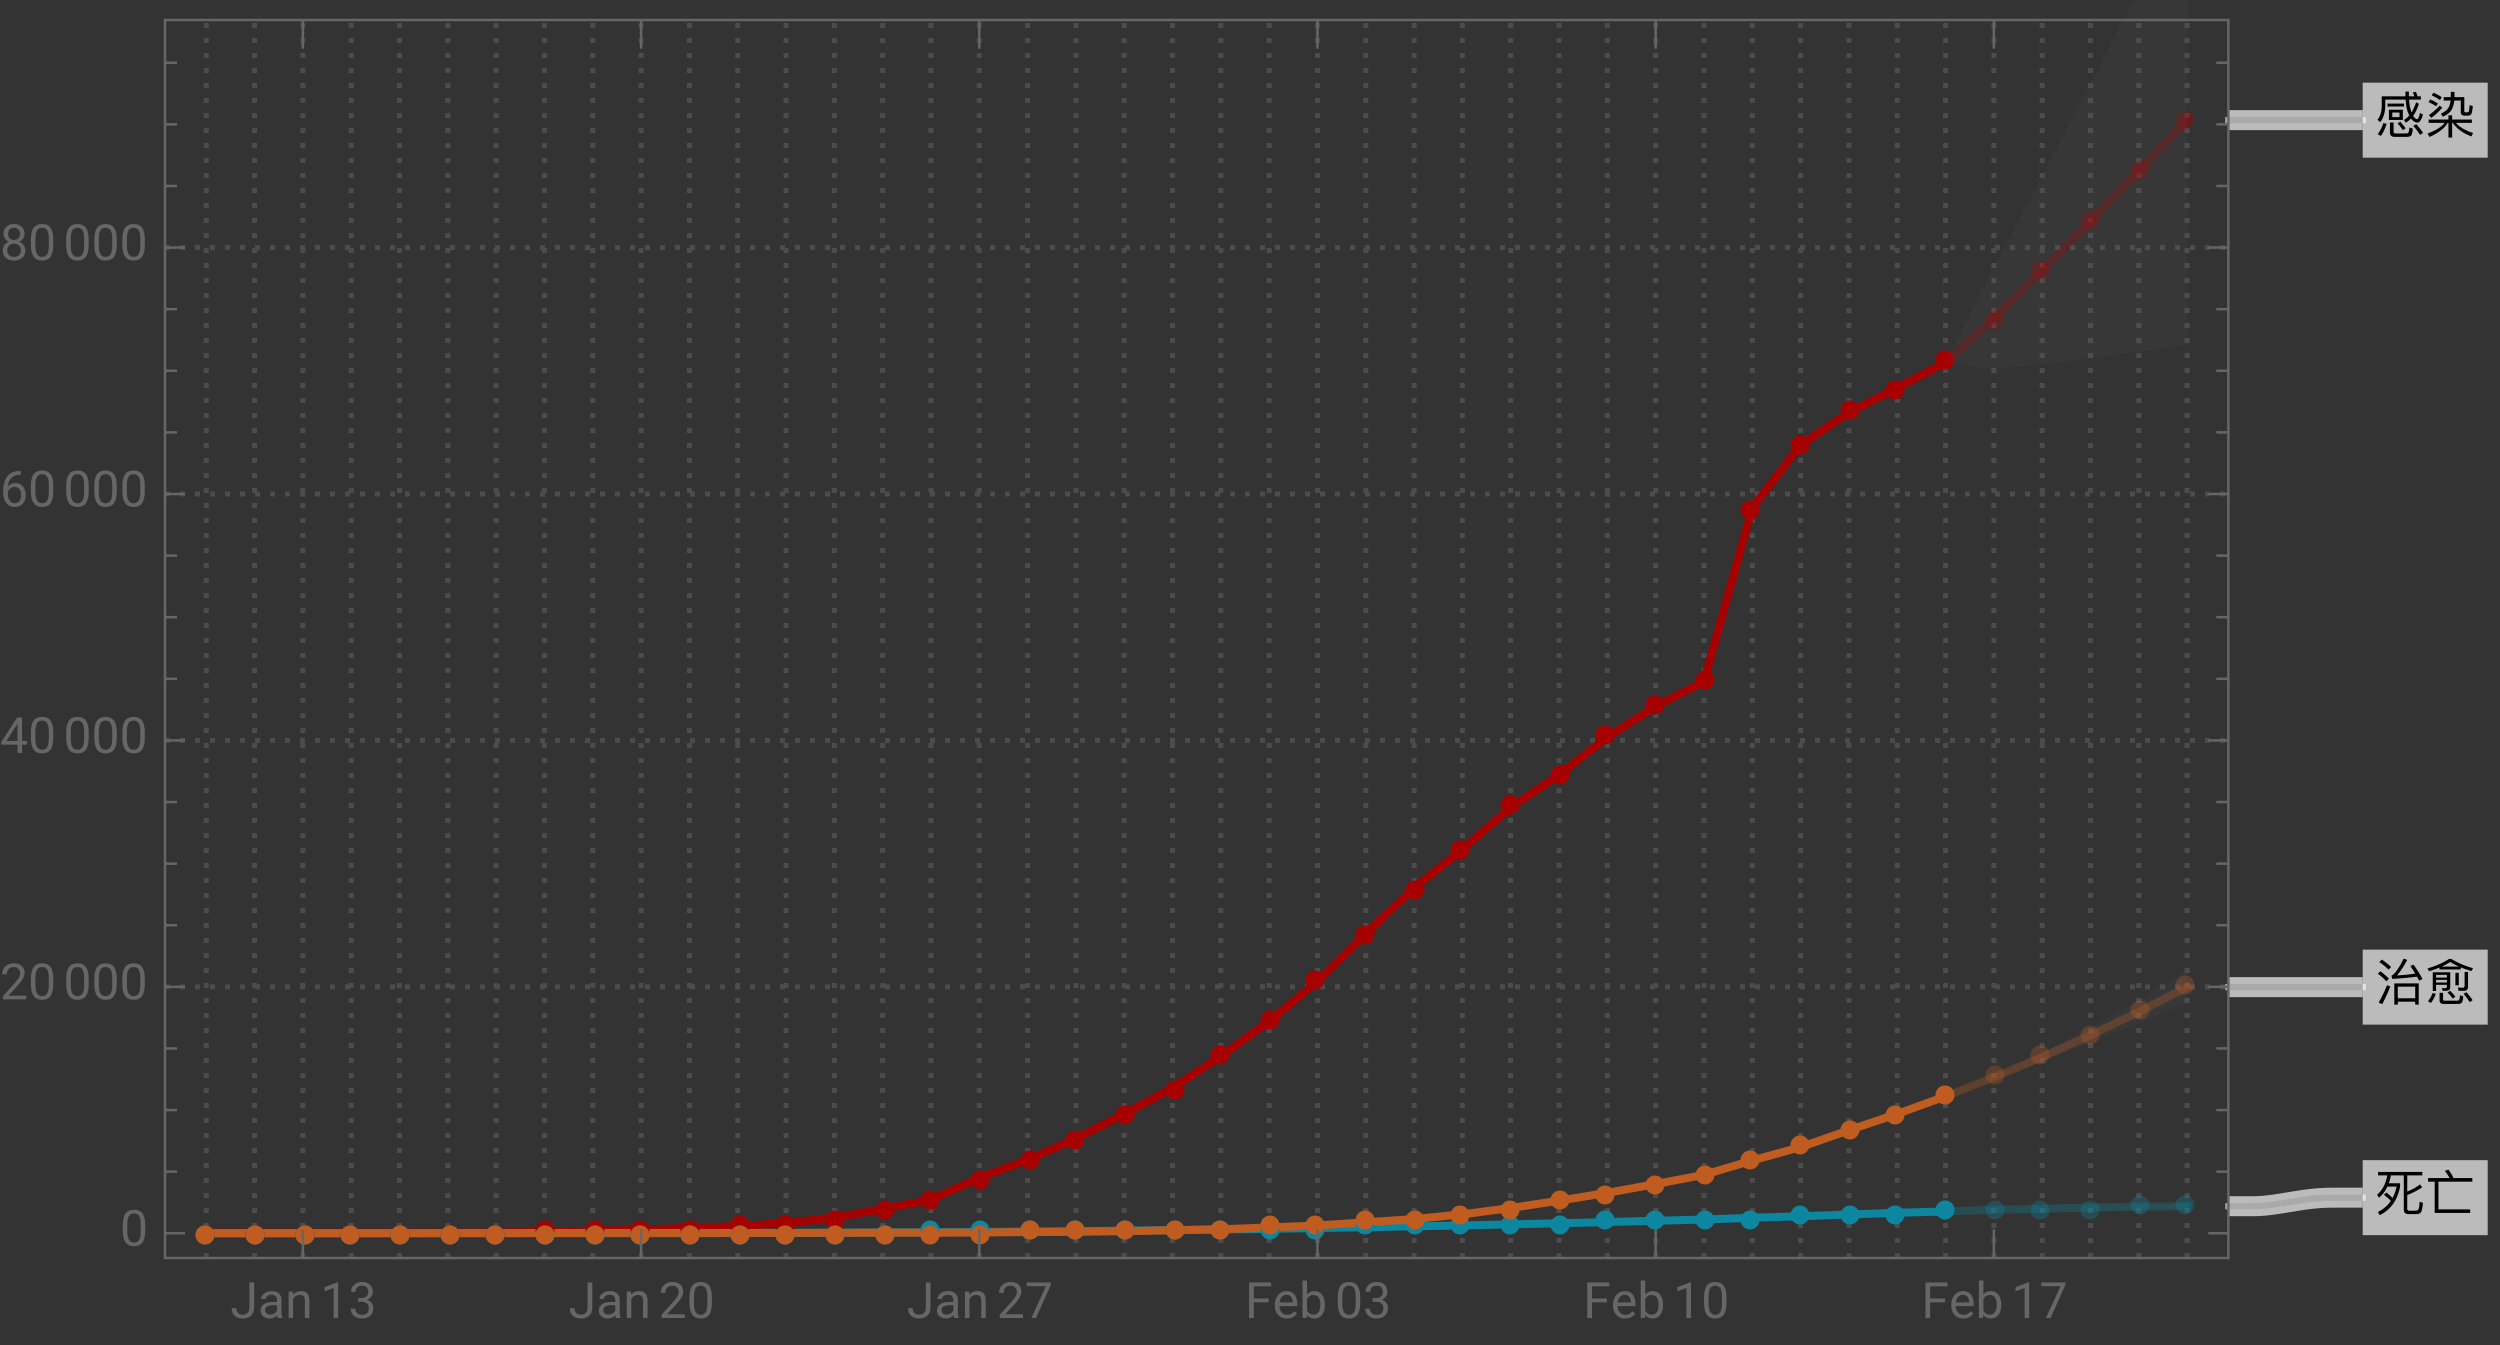<svg xmlns="http://www.w3.org/2000/svg" xmlns:xlink="http://www.w3.org/1999/xlink" width="500pt" height="269pt" viewBox="0 0 500 269"><rect x="0" y="0" width="500" height="269" fill="#333333" stroke="none"/><defs><symbol overflow="visible" id="a"><path d="M2.469-5.809v.59h3.293v-.59zm.27 1.23v2.04H5.53v-2.04zm2.12 1.477H3.422v-.918h1.437zM9.141-7.27h-.672a7.745 7.745 0 00-.32-.89l-.637.11c.117.241.226.5.328.78H6.75c-.02-.3-.02-.609-.02-.94h-.69c0 .32 0 .64.019.94h-4.75v1.97C1.28-4.14 1-3.239.46-2.59l.54.488c.64-.808.98-1.878 1.012-3.199v-1.308H6.09c.05.828.148 1.52.308 2.078.122.41.262.781.422 1.101-.32.36-.68.66-1.07.89l.371.56c.36-.22.707-.5 1.04-.848.038.058.1.129.16.2.37.398.75.608 1.148.608.422 0 .781-.53 1.082-1.582l-.582-.34c-.2.833-.39 1.25-.57 1.25-.22 0-.458-.18-.72-.527l-.09-.14c.462-.641.84-1.442 1.15-2.422l-.56-.29a8.622 8.622 0 01-.91 2.032 5.96 5.96 0 01-.25-.84c-.12-.45-.199-1.031-.238-1.73h2.36zM1.62-1.91A6.86 6.86 0 01.511.28l.61.39c.5-.69.879-1.5 1.16-2.44zM6.31.84c.37 0 .64-.07.82-.211.2-.18.332-.649.39-1.43l-.68-.23c-.038.582-.12.922-.218 1.043-.09.097-.242.148-.441.148H4.05c-.25 0-.37-.14-.37-.422V-2.02h-.73v1.91c0 .63.288.95.878.95zM8.2-1.7l-.578.36A13.69 13.69 0 018.988.45l.57-.41C9.25-.46 8.802-1.04 8.2-1.7zM5-2.19l-.54.332c.462.5.821.96 1.08 1.379l.538-.38C5.828-1.237 5.468-1.69 5-2.19zm0 0"/></symbol><symbol overflow="visible" id="b"><path d="M3.89-1.96C3.29-1.16 2.14-.45.46.18l.411.68c1.79-.801 3-1.739 3.629-2.82h.148V.98h.743v-2.94h.14C6.25-.84 7.481.07 9.238.75L9.57.059c-1.55-.489-2.69-1.16-3.422-2.02H9.34v-.66H5.39v-.848h-.742v.848H.691v.66zm1.231-6.2v1.058H3.7v.672h1.38c-.06.54-.188 1.008-.388 1.39-.3.509-.812.919-1.55 1.231l.39.61c.797-.332 1.38-.79 1.739-1.371.28-.48.468-1.102.55-1.86h1.301L7.11-4.14c0 .492.262.742.801.742h.59c.36 0 .602-.114.719-.32.12-.223.222-.743.3-1.583l-.64-.21c-.05.722-.11 1.14-.168 1.261a.381.381 0 01-.32.191h-.34c-.16 0-.23-.082-.23-.23v-2.813H5.858V-8.16zm-3.473.18l-.359.539a7.48 7.48 0 011.672.921l.36-.55a7.87 7.87 0 00-1.673-.91zm-.636 1.34l-.364.538a7.235 7.235 0 011.524.82l.36-.546a7.631 7.631 0 00-1.52-.813zM2.89-5.41c-.64.719-1.36 1.36-2.171 1.898l.5.551c.761-.539 1.5-1.23 2.203-2.05zm0 0"/></symbol><symbol overflow="visible" id="c"><path d="M2.23-3.52l-.48.45c.55.422 1.012.82 1.371 1.218C2.481-.91 1.621-.172.54.36L.9 1C3.13-.102 4.49-2.02 4.981-4.762v-.617H2.72c.172-.48.312-1.012.422-1.57H5.72V-.16c0 .629.293.95.89.95H8.2c.41 0 .711-.099.903-.302.207-.238.359-.886.437-1.957l-.66-.21c-.04.87-.129 1.39-.27 1.57-.109.14-.289.218-.53.218H6.83c-.278 0-.419-.14-.419-.418v-2.73c.95-.34 1.942-.84 2.98-1.52l-.421-.59A10.19 10.19 0 016.41-3.73v-3.22h3.012v-.698H.578v.699h1.844C2.102-5.25 1.43-3.97.39-3.11l.34.62c.71-.542 1.28-1.28 1.718-2.222h1.84c-.18.84-.46 1.602-.82 2.281-.348-.36-.758-.73-1.239-1.09zm0 0"/></symbol><symbol overflow="visible" id="d"><path d="M.57-6.422v.723h1.328V.559H9v-.707H2.64V-5.7h6.782v-.723H5.648a8.407 8.407 0 00-1-1.687l-.707.27c.368.44.68.917.93 1.417zm0 0"/></symbol><symbol overflow="visible" id="e"><path d="M1.32-8.012l-.5.492c.782.54 1.4 1.04 1.84 1.52l.52-.52c-.5-.5-1.121-.992-1.86-1.492zm-.289 2.34l-.5.48C1.25-4.647 1.81-4.14 2.22-3.66l.52-.531c-.458-.489-1.028-.98-1.708-1.48zm1.34 2.781A29.022 29.022 0 01.7.59l.71.31a30.79 30.79 0 001.602-3.53zM8.7-3.25H3.82V.988h.7V.41H8v.578h.7zM4.52-.27v-2.32H8v2.32zM7.66-7l-.629.3c.34.462.66.962.98 1.5-1.152.169-2.37.29-3.66.36.688-.781 1.368-1.808 2.047-3.11l-.718-.24C4.719-6.23 3.922-5.1 3.27-4.8l.12.653c1.82-.102 3.481-.25 4.97-.454.14.25.28.524.421.801l.668-.328A23.587 23.587 0 007.66-7zm0 0"/></symbol><symbol overflow="visible" id="f"><path d="M2.172-3.95H4.34v.528H2.172zm2.168-.46H2.172v-.54H4.34zM2.172-2.96H4.34v.288c0 .262-.121.39-.34.39l-.66-.027.148.547h.703c.54 0 .82-.258.82-.758v-2.949h-3.5v3.739h.66zm-.703 1.64C1.269-.72.969-.18.55.3l.578.372c.422-.524.75-1.14.992-1.852zM6.53.86c.328 0 .57-.07.73-.188.169-.16.29-.602.348-1.32L6.95-.86c-.039.52-.097.84-.187.949-.082.082-.203.12-.364.12H3.852C3.66.21 3.57.122 3.57-.05v-1.31h-.699V.09c0 .512.258.77.777.77zm1.207-2.622c.551 0 .832-.277.832-.816V-5.54H7.88v2.789c0 .238-.129.371-.379.371-.309 0-.64-.02-.98-.05l.16.667zM5-1.762l-.531.332c.43.442.77.852 1.031 1.23l.531-.378C5.79-.922 5.45-1.308 5-1.762zm3.23.274l-.55.34c.52.609.93 1.16 1.23 1.66l.57-.39c-.289-.462-.71-1-1.25-1.61zM6.04-5.371v2.512h.679v-2.512zm-3.188-1.04v.38h4.25v-.43c.66.27 1.367.52 2.148.742l.32-.562c-1.64-.457-3.082-1.078-4.34-1.86h-.46C3.629-7.379 2.19-6.75.46-6.238l.31.566c.75-.226 1.44-.476 2.082-.738zm3.91-.198H3.309A11.7 11.7 0 005-7.531c.52.332 1.11.64 1.762.922zm0 0"/></symbol><symbol overflow="visible" id="g"><path d="M3.805-7.11h.941v5.036c0 .68-.203 1.21-.613 1.597-.406.383-.953.575-1.633.575-.707 0-1.258-.18-1.648-.543-.395-.36-.594-.867-.594-1.516h.937c0 .406.114.723.336.95.223.23.547.343.969.343.387 0 .7-.121.941-.367.239-.246.36-.586.364-1.028zm0 0"/></symbol><symbol overflow="visible" id="h"><path d="M3.945 0c-.05-.105-.093-.29-.125-.555-.422.434-.922.653-1.507.653-.52 0-.946-.149-1.282-.442a1.438 1.438 0 01-.5-1.12c0-.552.211-.977.63-1.282.417-.305 1.007-.457 1.765-.457h.879v-.414c0-.317-.094-.567-.285-.754-.188-.188-.465-.281-.833-.281-.324 0-.593.082-.812.242-.219.164-.328.36-.328.59H.64c0-.262.093-.516.28-.762.188-.246.442-.441.763-.582.32-.145.671-.219 1.054-.219.61 0 1.086.153 1.434.457.344.305.523.727.535 1.258v2.434c0 .484.063.87.184 1.156V0zm-1.5-.688c.285 0 .555-.074.805-.218a1.35 1.35 0 00.555-.574v-1.083h-.711c-1.106 0-1.656.325-1.656.97 0 .284.093.507.28.663.188.16.43.243.727.243zm0 0"/></symbol><symbol overflow="visible" id="i"><path d="M1.54-5.281l.026.664a1.93 1.93 0 011.582-.766c1.118 0 1.68.633 1.692 1.89V0h-.902v-3.496c-.004-.379-.094-.664-.262-.844-.172-.183-.438-.273-.801-.273-.293 0-.55.078-.77.234a1.59 1.59 0 00-.52.613V0h-.9v-5.281zm0 0"/></symbol><symbol overflow="visible" id="j"><path d="M3.559 0h-.907v-6.02l-1.824.668v-.82l2.59-.973h.14zm0 0"/></symbol><symbol overflow="visible" id="k"><path d="M1.906-3.992h.676c.426-.008.762-.121 1.008-.34.242-.219.363-.512.363-.883 0-.832-.414-1.25-1.242-1.25-.39 0-.703.113-.938.336-.23.223-.347.516-.347.887H.523c0-.563.204-1.031.618-1.406.41-.372.933-.559 1.57-.559.672 0 1.195.176 1.578.531.379.356.57.848.57 1.48 0 .31-.101.61-.3.9a1.81 1.81 0 01-.817.648c.39.125.692.328.903.617.214.285.32.636.32 1.047 0 .64-.207 1.144-.625 1.52-.418.374-.957.562-1.625.562s-1.211-.18-1.63-.543c-.417-.36-.624-.836-.624-1.43h.906c0 .375.121.672.367.898.243.227.57.336.98.336.438 0 .77-.113 1-.34.231-.23.349-.554.349-.98 0-.414-.125-.734-.383-.953-.254-.223-.618-.336-1.098-.344h-.676zm0 0"/></symbol><symbol overflow="visible" id="l"><path d="M5.25 0H.59v-.648l2.46-2.735c.364-.414.618-.75.755-1.008.14-.257.21-.527.21-.804 0-.371-.113-.676-.34-.914-.222-.239-.523-.356-.898-.356-.449 0-.797.13-1.047.383-.25.254-.37.613-.37 1.066H.452c0-.652.211-1.183.633-1.586.422-.402.984-.605 1.691-.605.66 0 1.184.172 1.567.52.386.347.578.808.578 1.382 0 .703-.445 1.535-1.336 2.5L1.68-.738h3.57zm0 0"/></symbol><symbol overflow="visible" id="m"><path d="M5.047-3.031c0 1.058-.18 1.844-.54 2.36-.362.51-.925.769-1.694.769-.758 0-1.32-.25-1.684-.754C.766-1.16.574-1.91.562-2.91v-1.207c0-1.043.18-1.82.54-2.328.363-.508.93-.762 1.703-.762.765 0 1.328.246 1.687.734.36.489.547 1.246.555 2.27zm-.902-1.235c0-.765-.106-1.324-.32-1.675-.216-.348-.555-.524-1.02-.524-.465 0-.801.176-1.012.524-.211.347-.32.882-.328 1.605v1.445c0 .77.113 1.336.336 1.704.222.367.558.546 1.012.546.445 0 .777-.171.992-.515.218-.344.332-.89.34-1.633zm0 0"/></symbol><symbol overflow="visible" id="n"><path d="M5.18-6.602L2.234 0H1.29l2.934-6.367H.375v-.742H5.18zm0 0"/></symbol><symbol overflow="visible" id="o"><path d="M4.746-3.14H1.762V0H.824v-7.11H5.23v.774H1.762v2.43h2.984zm0 0"/></symbol><symbol overflow="visible" id="p"><path d="M2.875.098c-.715 0-1.297-.235-1.746-.707-.45-.47-.676-1.098-.676-1.887v-.164c0-.524.102-.992.3-1.406.2-.41.481-.735.84-.965.36-.235.75-.352 1.173-.352.687 0 1.218.227 1.601.68.38.453.57 1.101.57 1.945v.375H1.36c.012.52.164.942.454 1.262.292.32.664.48 1.113.48.316 0 .59-.062.808-.195.223-.129.414-.3.582-.516l.551.43c-.441.68-1.105 1.02-1.992 1.02zm-.11-4.739a1.21 1.21 0 00-.921.399c-.246.265-.399.64-.457 1.117H4.03v-.07c-.023-.457-.148-.813-.367-1.067-.223-.25-.523-.379-.898-.379zm0 0"/></symbol><symbol overflow="visible" id="q"><path d="M5.156-2.582c0 .809-.187 1.453-.554 1.945-.372.489-.872.735-1.497.735-.667 0-1.183-.235-1.546-.707L1.516 0H.684v-7.5h.902v2.797c.367-.453.867-.68 1.508-.68.64 0 1.148.246 1.511.73.368.485.551 1.15.551 1.993zm-.902-.106c0-.613-.121-1.09-.356-1.421-.238-.336-.582-.504-1.027-.504-.598 0-1.023.277-1.285.828V-1.5c.277.555.71.832 1.297.832.43 0 .77-.168 1.008-.504.242-.336.363-.84.363-1.516zm0 0"/></symbol><symbol overflow="visible" id="r"><path d="M4.406-2.387h.985v.739h-.985V0h-.91v-1.648H.258v-.536L3.44-7.109h.965zm-3.12 0h2.21v-3.488l-.105.195zm0 0"/></symbol><symbol overflow="visible" id="s"><path d="M4.137-7.113v.765h-.168c-.703.012-1.262.223-1.68.625-.414.403-.656.973-.723 1.703.375-.43.887-.644 1.536-.644.617 0 1.113.219 1.48.656.371.438.555 1 .555 1.688 0 .734-.2 1.32-.598 1.757-.398.442-.934.66-1.605.66-.68 0-1.23-.261-1.653-.784C.855-1.212.645-1.883.645-2.704v-.348c0-1.308.277-2.308.835-3 .56-.691 1.391-1.047 2.497-1.062zM2.949-3.91c-.308 0-.594.09-.855.277a1.446 1.446 0 00-.54.7v.331c0 .586.13 1.059.395 1.414.262.36.59.54.985.54.406 0 .726-.153.96-.45.231-.3.348-.691.348-1.175 0-.489-.117-.887-.351-1.188a1.14 1.14 0 00-.942-.45zm0 0"/></symbol><symbol overflow="visible" id="t"><path d="M4.902-5.254c0 .356-.093.672-.28.95a1.95 1.95 0 01-.759.648c.371.16.664.39.88.695.218.309.327.656.327 1.043 0 .613-.21 1.105-.625 1.469-.414.363-.96.547-1.636.547-.684 0-1.23-.184-1.645-.551C.754-.82.547-1.31.547-1.918c0-.387.105-.73.316-1.043.207-.309.5-.543.871-.703a1.869 1.869 0 01-.75-.648 1.693 1.693 0 01-.273-.942c0-.598.195-1.074.578-1.426.383-.351.89-.527 1.52-.527.625 0 1.128.176 1.515.527.387.352.578.828.578 1.426zm-.738 3.316c0-.398-.125-.722-.379-.972-.25-.25-.582-.375-.988-.375s-.73.12-.977.37c-.246.247-.37.571-.37.978 0 .402.12.718.359.953.238.23.574.343 1 .343.421 0 .753-.117.996-.347.242-.235.36-.551.36-.95zM2.81-6.465c-.356 0-.645.11-.864.328-.218.223-.328.52-.328.899 0 .36.106.652.324.875.215.222.504.336.868.336.359 0 .648-.114.867-.336C3.89-4.586 4-4.88 4-5.238c0-.364-.113-.657-.336-.887a1.16 1.16 0 00-.855-.34zm0 0"/></symbol></defs><path d="M41.254 251.605V4m9.664 247.605V4m9.66 247.605V4m9.664 247.605V4m9.66 247.605V4m9.664 247.605V4m9.664 247.605V4m9.66 247.605V4m9.665 247.605V4m9.664 247.605V4m9.66 247.605V4m9.664 247.605V4m9.664 247.605V4m9.66 247.605V4m9.664 247.605V4m9.66 247.605V4m9.664 247.605V4m9.665 247.605V4m9.66 247.605V4m9.664 247.605V4m9.664 247.605V4m9.66 247.605V4m9.664 247.605V4m9.664 247.605V4m9.66 247.605V4m9.664 247.605V4m9.66 247.605V4m9.665 247.605V4m9.664 247.605V4m9.66 247.605V4m9.664 247.605V4m9.664 247.605V4m9.66 247.605V4m9.664 247.605V4m9.664 247.605V4m9.66 247.605V4m9.665 247.605V4m9.663 247.605V4m9.661 247.605V4m9.664 247.605V4m9.66 247.605V4m9.664 247.605V4M33 197.367h412.676M33 148.086h412.676M33 98.8h412.676M33 49.516h412.676" fill="none" stroke="#666" stroke-opacity=".5" stroke-dasharray="1,2" stroke-miterlimit="3.25"/><path d="M389.11 72.5l9.663-8.86 9.66-9.605 9.665-9.844 9.66-10.007 9.664-10.153" fill="none" stroke-width="1.6" stroke-linecap="square" stroke="#a60000" stroke-opacity=".3" stroke-miterlimit="3.25"/><path d="M389.11 242.293l9.663-.34 9.66-.207 9.665-.223 9.66-.203 9.664-.074" fill="none" stroke-width="1.6" stroke-linecap="square" stroke="#0d86a0" stroke-opacity=".3" stroke-miterlimit="3.25"/><path d="M389.11 219.262l9.663-3.797 9.66-4.067 9.665-4.359 9.66-4.656 9.664-4.957" fill="none" stroke-width="1.6" stroke-linecap="square" stroke="#c05c20" stroke-opacity=".3" stroke-miterlimit="3.25"/><path d="M41.254 246.55h38.648l9.664-.007 9.664-.043 9.66-.145 9.665-.19 9.664-.227 9.66-.368 9.664-.324 9.664-.637 9.66-1.093 9.664-1.696 9.66-1.898 9.664-4.363 9.665-3.594 9.66-4.281 9.664-4.883 9.664-5.18 9.66-6.383 9.664-6.972 9.664-7.973 9.66-9.578 9.664-9.102 9.66-7.746 9.665-8.375 9.664-6.543 9.66-7.547 9.664-6.12 9.664-4.966 9.66-34.77 9.664-12.542 9.664-6.508 9.66-4.95 9.664-5.046" fill="none" stroke-width="1.6" stroke-linecap="square" stroke="#a60000" stroke-miterlimit="3.25"/><path d="M41.254 246.652h28.988l9.66-.004 9.664-.003h28.989l9.664-.008 9.66-.004 9.664-.02 9.664-.023 9.66-.04 9.664-.034 9.66-.059 9.664-.066 9.665-.063 9.66-.094 9.664-.105 9.664-.113 9.66-.114 9.664-.136 9.664-.16 9.66-.16 9.664-.18 9.66-.18 9.665-.211 9.664-.219 9.66-.242 9.664-.266 9.664-.238 9.66-.36 9.664-.296 9.664-.356 9.66-.347 9.664-.258" fill="none" stroke-width="1.6" stroke-linecap="square" stroke="#0d86a0" stroke-miterlimit="3.25"/><path d="M41.254 246.648l9.664-.011h19.324l9.66-.012h9.664l9.664-.012 9.66-.011 9.665-.012h9.664l9.66-.004h9.664l9.664-.016 9.66-.007 9.664-.028 9.66-.004 9.664-.023 9.665-.106 9.66-.05 9.664-.118 9.664-.175 9.66-.211 9.664-.364 9.664-.386 9.66-.645 9.664-.644 9.66-.954 9.665-1.257 9.664-1.477 9.66-1.559 9.664-1.761 9.664-1.836 9.66-2.887 9.664-2.66 9.664-3.387 9.66-3.258 9.664-3.511" fill="none" stroke-width="1.6" stroke-linecap="square" stroke="#c05c20" stroke-miterlimit="3.25"/><path d="M390.89 72c0-.5-.199-.984-.554-1.336a1.883 1.883 0 00-2.672 0 1.883 1.883 0 000 2.672 1.883 1.883 0 002.672 0c.355-.352.555-.836.555-1.336zm10-8c0-.5-.199-.984-.554-1.336a1.883 1.883 0 00-2.672 0 1.883 1.883 0 000 2.672 1.883 1.883 0 002.672 0c.355-.352.555-.836.555-1.336zm9-10c0-.5-.199-.984-.554-1.336a1.883 1.883 0 00-2.672 0 1.883 1.883 0 000 2.672 1.883 1.883 0 002.672 0c.355-.352.555-.836.555-1.336zm10-10c0-.5-.199-.984-.554-1.336a1.883 1.883 0 00-2.672 0 1.883 1.883 0 000 2.672 1.883 1.883 0 002.672 0c.355-.352.555-.836.555-1.336zm10-10c0-.5-.199-.984-.554-1.336a1.883 1.883 0 00-2.672 0 1.883 1.883 0 000 2.672 1.883 1.883 0 002.672 0c.355-.352.555-.836.555-1.336zm9-10c0-.5-.199-.984-.554-1.336a1.883 1.883 0 00-2.672 0 1.883 1.883 0 000 2.672 1.883 1.883 0 002.672 0c.355-.352.555-.836.555-1.336zm0 0" fill-rule="evenodd" fill="#a60000" fill-opacity=".3"/><path d="M390.89 242c0-.5-.199-.984-.554-1.336a1.883 1.883 0 00-2.672 0 1.883 1.883 0 000 2.672 1.883 1.883 0 002.672 0c.355-.352.555-.836.555-1.336zm10 0c0-.5-.199-.984-.554-1.336a1.883 1.883 0 00-2.672 0 1.883 1.883 0 000 2.672 1.883 1.883 0 002.672 0c.355-.352.555-.836.555-1.336zm9 0c0-.5-.199-.984-.554-1.336a1.883 1.883 0 00-2.672 0 1.883 1.883 0 000 2.672 1.883 1.883 0 002.672 0c.355-.352.555-.836.555-1.336zm10 0c0-.5-.199-.984-.554-1.336a1.883 1.883 0 00-2.672 0 1.883 1.883 0 000 2.672 1.883 1.883 0 002.672 0c.355-.352.555-.836.555-1.336zm10-1c0-.5-.199-.984-.554-1.336a1.883 1.883 0 00-2.672 0 1.883 1.883 0 000 2.672 1.883 1.883 0 002.672 0c.355-.352.555-.836.555-1.336zm9 0c0-.5-.199-.984-.554-1.336a1.883 1.883 0 00-2.672 0 1.883 1.883 0 000 2.672 1.883 1.883 0 002.672 0c.355-.352.555-.836.555-1.336zm0 0" fill-rule="evenodd" fill="#0d86a0" fill-opacity=".3"/><path d="M390.89 219c0-.5-.199-.984-.554-1.336a1.883 1.883 0 00-2.672 0 1.883 1.883 0 000 2.672 1.883 1.883 0 002.672 0c.355-.352.555-.836.555-1.336zm10-4c0-.5-.199-.984-.554-1.336a1.883 1.883 0 00-2.672 0 1.883 1.883 0 000 2.672 1.883 1.883 0 002.672 0c.355-.352.555-.836.555-1.336zm9-4c0-.5-.199-.984-.554-1.336a1.883 1.883 0 00-2.672 0 1.883 1.883 0 000 2.672 1.883 1.883 0 002.672 0c.355-.352.555-.836.555-1.336zm10-4c0-.5-.199-.984-.554-1.336a1.883 1.883 0 00-2.672 0 1.883 1.883 0 000 2.672 1.883 1.883 0 002.672 0c.355-.352.555-.836.555-1.336zm10-5c0-.5-.199-.984-.554-1.336a1.883 1.883 0 00-2.672 0 1.883 1.883 0 000 2.672 1.883 1.883 0 002.672 0c.355-.352.555-.836.555-1.336zm9-5c0-.5-.199-.984-.554-1.336a1.883 1.883 0 00-2.672 0 1.883 1.883 0 000 2.672 1.883 1.883 0 002.672 0c.355-.352.555-.836.555-1.336zm0 0" fill-rule="evenodd" fill="#c05c20" fill-opacity=".3"/><path d="M42.89 247c0-.5-.199-.984-.554-1.336a1.883 1.883 0 00-2.672 0 1.883 1.883 0 000 2.672 1.883 1.883 0 002.672 0c.355-.352.555-.836.555-1.336zm10 0c0-.5-.199-.984-.554-1.336a1.883 1.883 0 00-2.672 0 1.883 1.883 0 000 2.672 1.883 1.883 0 002.672 0c.355-.352.555-.836.555-1.336zm10 0c0-.5-.199-.984-.554-1.336a1.883 1.883 0 00-2.672 0 1.883 1.883 0 000 2.672 1.883 1.883 0 002.672 0c.355-.352.555-.836.555-1.336zm9 0c0-.5-.199-.984-.554-1.336a1.883 1.883 0 00-2.672 0 1.883 1.883 0 000 2.672 1.883 1.883 0 002.672 0c.355-.352.555-.836.555-1.336zm10 0c0-.5-.199-.984-.554-1.336a1.883 1.883 0 00-2.672 0 1.883 1.883 0 000 2.672 1.883 1.883 0 002.672 0c.355-.352.555-.836.555-1.336zm10 0c0-.5-.199-.984-.554-1.336a1.883 1.883 0 00-2.672 0 1.883 1.883 0 000 2.672 1.883 1.883 0 002.672 0c.355-.352.555-.836.555-1.336zm9 0c0-.5-.199-.984-.554-1.336a1.883 1.883 0 00-2.672 0 1.883 1.883 0 000 2.672 1.883 1.883 0 002.672 0c.355-.352.555-.836.555-1.336zm10-1c0-.5-.199-.984-.554-1.336a1.883 1.883 0 00-2.672 0 1.883 1.883 0 000 2.672 1.883 1.883 0 002.672 0c.355-.352.555-.836.555-1.336zm10 0c0-.5-.199-.984-.554-1.336a1.883 1.883 0 00-2.672 0 1.883 1.883 0 000 2.672 1.883 1.883 0 002.672 0c.355-.352.555-.836.555-1.336zm9 0c0-.5-.199-.984-.554-1.336a1.883 1.883 0 00-2.672 0 1.883 1.883 0 000 2.672 1.883 1.883 0 002.672 0c.355-.352.555-.836.555-1.336zm10 0c0-.5-.199-.984-.554-1.336a1.883 1.883 0 00-2.672 0 1.883 1.883 0 000 2.672 1.883 1.883 0 002.672 0c.355-.352.555-.836.555-1.336zm10-1c0-.5-.199-.984-.554-1.336a1.883 1.883 0 00-2.672 0 1.883 1.883 0 000 2.672 1.883 1.883 0 002.672 0c.355-.352.555-.836.555-1.336zm9 0c0-.5-.199-.984-.554-1.336a1.883 1.883 0 00-2.672 0 1.883 1.883 0 000 2.672 1.883 1.883 0 002.672 0c.355-.352.555-.836.555-1.336zm10-1c0-.5-.199-.984-.554-1.336a1.883 1.883 0 00-2.672 0 1.883 1.883 0 000 2.672 1.883 1.883 0 002.672 0c.355-.352.555-.836.555-1.336zm10-2c0-.5-.199-.984-.554-1.336a1.883 1.883 0 00-2.672 0 1.883 1.883 0 000 2.672 1.883 1.883 0 002.672 0c.355-.352.555-.836.555-1.336zm9-2c0-.5-.199-.984-.554-1.336a1.883 1.883 0 00-2.672 0 1.883 1.883 0 000 2.672 1.883 1.883 0 002.672 0c.355-.352.555-.836.555-1.336zm10-4c0-.5-.199-.984-.554-1.336a1.883 1.883 0 00-2.672 0 1.883 1.883 0 000 2.672 1.883 1.883 0 002.672 0c.355-.352.555-.836.555-1.336zm10-4c0-.5-.199-.984-.554-1.336a1.883 1.883 0 00-2.672 0 1.883 1.883 0 000 2.672 1.883 1.883 0 002.672 0c.355-.352.555-.836.555-1.336zm9-4c0-.5-.199-.984-.554-1.336a1.883 1.883 0 00-2.672 0 1.883 1.883 0 000 2.672 1.883 1.883 0 002.672 0c.355-.352.555-.836.555-1.336zm10-5c0-.5-.199-.984-.554-1.336a1.883 1.883 0 00-2.672 0 1.883 1.883 0 000 2.672 1.883 1.883 0 002.672 0c.355-.352.555-.836.555-1.336zm10-5c0-.5-.199-.984-.554-1.336a1.883 1.883 0 00-2.672 0 1.883 1.883 0 000 2.672 1.883 1.883 0 002.672 0c.355-.352.555-.836.555-1.336zm9-7c0-.5-.199-.984-.554-1.336a1.883 1.883 0 00-2.672 0 1.883 1.883 0 000 2.672 1.883 1.883 0 002.672 0c.355-.352.555-.836.555-1.336zm10-7c0-.5-.199-.984-.554-1.336a1.883 1.883 0 00-2.672 0 1.883 1.883 0 000 2.672 1.883 1.883 0 002.672 0c.355-.352.555-.836.555-1.336zm9-8c0-.5-.199-.984-.554-1.336a1.883 1.883 0 00-2.672 0 1.883 1.883 0 000 2.672 1.883 1.883 0 002.672 0c.355-.352.555-.836.555-1.336zm10-9c0-.5-.199-.984-.554-1.336a1.883 1.883 0 00-2.672 0 1.883 1.883 0 000 2.672 1.883 1.883 0 002.672 0c.355-.352.555-.836.555-1.336zm10-9c0-.5-.199-.984-.554-1.336a1.883 1.883 0 00-2.672 0 1.883 1.883 0 000 2.672 1.883 1.883 0 002.672 0c.355-.352.555-.836.555-1.336zm9-8c0-.5-.199-.984-.554-1.336a1.883 1.883 0 00-2.672 0 1.883 1.883 0 000 2.672 1.883 1.883 0 002.672 0c.355-.352.555-.836.555-1.336zm10-9c0-.5-.199-.984-.554-1.336a1.883 1.883 0 00-2.672 0 1.883 1.883 0 000 2.672 1.883 1.883 0 002.672 0c.355-.352.555-.836.555-1.336zm10-6c0-.5-.199-.984-.554-1.336a1.883 1.883 0 00-2.672 0 1.883 1.883 0 000 2.672 1.883 1.883 0 002.672 0c.355-.352.555-.836.555-1.336zm9-8c0-.5-.199-.984-.554-1.336a1.883 1.883 0 00-2.672 0 1.883 1.883 0 000 2.672 1.883 1.883 0 002.672 0c.355-.352.555-.836.555-1.336zm10-6c0-.5-.199-.984-.554-1.336a1.883 1.883 0 00-2.672 0 1.883 1.883 0 000 2.672 1.883 1.883 0 002.672 0c.355-.352.555-.836.555-1.336zm10-5c0-.5-.199-.984-.554-1.336a1.883 1.883 0 00-2.672 0 1.883 1.883 0 000 2.672 1.883 1.883 0 002.672 0c.355-.352.555-.836.555-1.336zm9-34c0-.5-.199-.984-.554-1.336a1.883 1.883 0 00-2.672 0 1.883 1.883 0 000 2.672 1.883 1.883 0 002.672 0c.355-.352.555-.836.555-1.336zm10-13c0-.5-.199-.984-.554-1.336a1.883 1.883 0 00-2.672 0 1.883 1.883 0 000 2.672 1.883 1.883 0 002.672 0c.355-.352.555-.836.555-1.336zm10-7c0-.5-.199-.984-.554-1.336a1.883 1.883 0 00-2.672 0 1.883 1.883 0 000 2.672 1.883 1.883 0 002.672 0c.355-.352.555-.836.555-1.336zm9-4c0-.5-.199-.984-.554-1.336a1.883 1.883 0 00-2.672 0 1.883 1.883 0 000 2.672 1.883 1.883 0 002.672 0c.355-.352.555-.836.555-1.336zm10-6c0-.5-.199-.984-.554-1.336a1.883 1.883 0 00-2.672 0 1.883 1.883 0 000 2.672 1.883 1.883 0 002.672 0c.355-.352.555-.836.555-1.336zm0 0" fill-rule="evenodd" fill="#a60000"/><path d="M42.89 247c0-.5-.199-.984-.554-1.336a1.883 1.883 0 00-2.672 0 1.883 1.883 0 000 2.672 1.883 1.883 0 002.672 0c.355-.352.555-.836.555-1.336zm10 0c0-.5-.199-.984-.554-1.336a1.883 1.883 0 00-2.672 0 1.883 1.883 0 000 2.672 1.883 1.883 0 002.672 0c.355-.352.555-.836.555-1.336zm10 0c0-.5-.199-.984-.554-1.336a1.883 1.883 0 00-2.672 0 1.883 1.883 0 000 2.672 1.883 1.883 0 002.672 0c.355-.352.555-.836.555-1.336zm9 0c0-.5-.199-.984-.554-1.336a1.883 1.883 0 00-2.672 0 1.883 1.883 0 000 2.672 1.883 1.883 0 002.672 0c.355-.352.555-.836.555-1.336zm10 0c0-.5-.199-.984-.554-1.336a1.883 1.883 0 00-2.672 0 1.883 1.883 0 000 2.672 1.883 1.883 0 002.672 0c.355-.352.555-.836.555-1.336zm10 0c0-.5-.199-.984-.554-1.336a1.883 1.883 0 00-2.672 0 1.883 1.883 0 000 2.672 1.883 1.883 0 002.672 0c.355-.352.555-.836.555-1.336zm9 0c0-.5-.199-.984-.554-1.336a1.883 1.883 0 00-2.672 0 1.883 1.883 0 000 2.672 1.883 1.883 0 002.672 0c.355-.352.555-.836.555-1.336zm10 0c0-.5-.199-.984-.554-1.336a1.883 1.883 0 00-2.672 0 1.883 1.883 0 000 2.672 1.883 1.883 0 002.672 0c.355-.352.555-.836.555-1.336zm10 0c0-.5-.199-.984-.554-1.336a1.883 1.883 0 00-2.672 0 1.883 1.883 0 000 2.672 1.883 1.883 0 002.672 0c.355-.352.555-.836.555-1.336zm9 0c0-.5-.199-.984-.554-1.336a1.883 1.883 0 00-2.672 0 1.883 1.883 0 000 2.672 1.883 1.883 0 002.672 0c.355-.352.555-.836.555-1.336zm10 0c0-.5-.199-.984-.554-1.336a1.883 1.883 0 00-2.672 0 1.883 1.883 0 000 2.672 1.883 1.883 0 002.672 0c.355-.352.555-.836.555-1.336zm10 0c0-.5-.199-.984-.554-1.336a1.883 1.883 0 00-2.672 0 1.883 1.883 0 000 2.672 1.883 1.883 0 002.672 0c.355-.352.555-.836.555-1.336zm9 0c0-.5-.199-.984-.554-1.336a1.883 1.883 0 00-2.672 0 1.883 1.883 0 000 2.672 1.883 1.883 0 002.672 0c.355-.352.555-.836.555-1.336zm10 0c0-.5-.199-.984-.554-1.336a1.883 1.883 0 00-2.672 0 1.883 1.883 0 000 2.672 1.883 1.883 0 002.672 0c.355-.352.555-.836.555-1.336zm10 0c0-.5-.199-.984-.554-1.336a1.883 1.883 0 00-2.672 0 1.883 1.883 0 000 2.672 1.883 1.883 0 002.672 0c.355-.352.555-.836.555-1.336zm9-1c0-.5-.199-.984-.554-1.336a1.883 1.883 0 00-2.672 0 1.883 1.883 0 000 2.672 1.883 1.883 0 002.672 0c.355-.352.555-.836.555-1.336zm10 0c0-.5-.199-.984-.554-1.336a1.883 1.883 0 00-2.672 0 1.883 1.883 0 000 2.672 1.883 1.883 0 002.672 0c.355-.352.555-.836.555-1.336zm10 0c0-.5-.199-.984-.554-1.336a1.883 1.883 0 00-2.672 0 1.883 1.883 0 000 2.672 1.883 1.883 0 002.672 0c.355-.352.555-.836.555-1.336zm9 0c0-.5-.199-.984-.554-1.336a1.883 1.883 0 00-2.672 0 1.883 1.883 0 000 2.672 1.883 1.883 0 002.672 0c.355-.352.555-.836.555-1.336zm10 0c0-.5-.199-.984-.554-1.336a1.883 1.883 0 00-2.672 0 1.883 1.883 0 000 2.672 1.883 1.883 0 002.672 0c.355-.352.555-.836.555-1.336zm10 0c0-.5-.199-.984-.554-1.336a1.883 1.883 0 00-2.672 0 1.883 1.883 0 000 2.672 1.883 1.883 0 002.672 0c.355-.352.555-.836.555-1.336zm9 0c0-.5-.199-.984-.554-1.336a1.883 1.883 0 00-2.672 0 1.883 1.883 0 000 2.672 1.883 1.883 0 002.672 0c.355-.352.555-.836.555-1.336zm10 0c0-.5-.199-.984-.554-1.336a1.883 1.883 0 00-2.672 0 1.883 1.883 0 000 2.672 1.883 1.883 0 002.672 0c.355-.352.555-.836.555-1.336zm9 0c0-.5-.199-.984-.554-1.336a1.883 1.883 0 00-2.672 0 1.883 1.883 0 000 2.672 1.883 1.883 0 002.672 0c.355-.352.555-.836.555-1.336zm10-1c0-.5-.199-.984-.554-1.336a1.883 1.883 0 00-2.672 0 1.883 1.883 0 000 2.672 1.883 1.883 0 002.672 0c.355-.352.555-.836.555-1.336zm10 0c0-.5-.199-.984-.554-1.336a1.883 1.883 0 00-2.672 0 1.883 1.883 0 000 2.672 1.883 1.883 0 002.672 0c.355-.352.555-.836.555-1.336zm9 0c0-.5-.199-.984-.554-1.336a1.883 1.883 0 00-2.672 0 1.883 1.883 0 000 2.672 1.883 1.883 0 002.672 0c.355-.352.555-.836.555-1.336zm10 0c0-.5-.199-.984-.554-1.336a1.883 1.883 0 00-2.672 0 1.883 1.883 0 000 2.672 1.883 1.883 0 002.672 0c.355-.352.555-.836.555-1.336zm10 0c0-.5-.199-.984-.554-1.336a1.883 1.883 0 00-2.672 0 1.883 1.883 0 000 2.672 1.883 1.883 0 002.672 0c.355-.352.555-.836.555-1.336zm9-1c0-.5-.199-.984-.554-1.336a1.883 1.883 0 00-2.672 0 1.883 1.883 0 000 2.672 1.883 1.883 0 002.672 0c.355-.352.555-.836.555-1.336zm10 0c0-.5-.199-.984-.554-1.336a1.883 1.883 0 00-2.672 0 1.883 1.883 0 000 2.672 1.883 1.883 0 002.672 0c.355-.352.555-.836.555-1.336zm10 0c0-.5-.199-.984-.554-1.336a1.883 1.883 0 00-2.672 0 1.883 1.883 0 000 2.672 1.883 1.883 0 002.672 0c.355-.352.555-.836.555-1.336zm9 0c0-.5-.199-.984-.554-1.336a1.883 1.883 0 00-2.672 0 1.883 1.883 0 000 2.672 1.883 1.883 0 002.672 0c.355-.352.555-.836.555-1.336zm10-1c0-.5-.199-.984-.554-1.336a1.883 1.883 0 00-2.672 0 1.883 1.883 0 000 2.672 1.883 1.883 0 002.672 0c.355-.352.555-.836.555-1.336zm10 0c0-.5-.199-.984-.554-1.336a1.883 1.883 0 00-2.672 0 1.883 1.883 0 000 2.672 1.883 1.883 0 002.672 0c.355-.352.555-.836.555-1.336zm9 0c0-.5-.199-.984-.554-1.336a1.883 1.883 0 00-2.672 0 1.883 1.883 0 000 2.672 1.883 1.883 0 002.672 0c.355-.352.555-.836.555-1.336zm10-1c0-.5-.199-.984-.554-1.336a1.883 1.883 0 00-2.672 0 1.883 1.883 0 000 2.672 1.883 1.883 0 002.672 0c.355-.352.555-.836.555-1.336zm0 0" fill-rule="evenodd" fill="#0d86a0"/><path d="M42.89 247c0-.5-.199-.984-.554-1.336a1.883 1.883 0 00-2.672 0 1.883 1.883 0 000 2.672 1.883 1.883 0 002.672 0c.355-.352.555-.836.555-1.336zm10 0c0-.5-.199-.984-.554-1.336a1.883 1.883 0 00-2.672 0 1.883 1.883 0 000 2.672 1.883 1.883 0 002.672 0c.355-.352.555-.836.555-1.336zm10 0c0-.5-.199-.984-.554-1.336a1.883 1.883 0 00-2.672 0 1.883 1.883 0 000 2.672 1.883 1.883 0 002.672 0c.355-.352.555-.836.555-1.336zm9 0c0-.5-.199-.984-.554-1.336a1.883 1.883 0 00-2.672 0 1.883 1.883 0 000 2.672 1.883 1.883 0 002.672 0c.355-.352.555-.836.555-1.336zm10 0c0-.5-.199-.984-.554-1.336a1.883 1.883 0 00-2.672 0 1.883 1.883 0 000 2.672 1.883 1.883 0 002.672 0c.355-.352.555-.836.555-1.336zm10 0c0-.5-.199-.984-.554-1.336a1.883 1.883 0 00-2.672 0 1.883 1.883 0 000 2.672 1.883 1.883 0 002.672 0c.355-.352.555-.836.555-1.336zm9 0c0-.5-.199-.984-.554-1.336a1.883 1.883 0 00-2.672 0 1.883 1.883 0 000 2.672 1.883 1.883 0 002.672 0c.355-.352.555-.836.555-1.336zm10 0c0-.5-.199-.984-.554-1.336a1.883 1.883 0 00-2.672 0 1.883 1.883 0 000 2.672 1.883 1.883 0 002.672 0c.355-.352.555-.836.555-1.336zm10 0c0-.5-.199-.984-.554-1.336a1.883 1.883 0 00-2.672 0 1.883 1.883 0 000 2.672 1.883 1.883 0 002.672 0c.355-.352.555-.836.555-1.336zm9 0c0-.5-.199-.984-.554-1.336a1.883 1.883 0 00-2.672 0 1.883 1.883 0 000 2.672 1.883 1.883 0 002.672 0c.355-.352.555-.836.555-1.336zm10 0c0-.5-.199-.984-.554-1.336a1.883 1.883 0 00-2.672 0 1.883 1.883 0 000 2.672 1.883 1.883 0 002.672 0c.355-.352.555-.836.555-1.336zm10 0c0-.5-.199-.984-.554-1.336a1.883 1.883 0 00-2.672 0 1.883 1.883 0 000 2.672 1.883 1.883 0 002.672 0c.355-.352.555-.836.555-1.336zm9 0c0-.5-.199-.984-.554-1.336a1.883 1.883 0 00-2.672 0 1.883 1.883 0 000 2.672 1.883 1.883 0 002.672 0c.355-.352.555-.836.555-1.336zm10 0c0-.5-.199-.984-.554-1.336a1.883 1.883 0 00-2.672 0 1.883 1.883 0 000 2.672 1.883 1.883 0 002.672 0c.355-.352.555-.836.555-1.336zm10 0c0-.5-.199-.984-.554-1.336a1.883 1.883 0 00-2.672 0 1.883 1.883 0 000 2.672 1.883 1.883 0 002.672 0c.355-.352.555-.836.555-1.336zm9 0c0-.5-.199-.984-.554-1.336a1.883 1.883 0 00-2.672 0 1.883 1.883 0 000 2.672 1.883 1.883 0 002.672 0c.355-.352.555-.836.555-1.336zm10 0c0-.5-.199-.984-.554-1.336a1.883 1.883 0 00-2.672 0 1.883 1.883 0 000 2.672 1.883 1.883 0 002.672 0c.355-.352.555-.836.555-1.336zm10-1c0-.5-.199-.984-.554-1.336a1.883 1.883 0 00-2.672 0 1.883 1.883 0 000 2.672 1.883 1.883 0 002.672 0c.355-.352.555-.836.555-1.336zm9 0c0-.5-.199-.984-.554-1.336a1.883 1.883 0 00-2.672 0 1.883 1.883 0 000 2.672 1.883 1.883 0 002.672 0c.355-.352.555-.836.555-1.336zm10 0c0-.5-.199-.984-.554-1.336a1.883 1.883 0 00-2.672 0 1.883 1.883 0 000 2.672 1.883 1.883 0 002.672 0c.355-.352.555-.836.555-1.336zm10 0c0-.5-.199-.984-.554-1.336a1.883 1.883 0 00-2.672 0 1.883 1.883 0 000 2.672 1.883 1.883 0 002.672 0c.355-.352.555-.836.555-1.336zm9 0c0-.5-.199-.984-.554-1.336a1.883 1.883 0 00-2.672 0 1.883 1.883 0 000 2.672 1.883 1.883 0 002.672 0c.355-.352.555-.836.555-1.336zm10-1c0-.5-.199-.984-.554-1.336a1.883 1.883 0 00-2.672 0 1.883 1.883 0 000 2.672 1.883 1.883 0 002.672 0c.355-.352.555-.836.555-1.336zm9 0c0-.5-.199-.984-.554-1.336a1.883 1.883 0 00-2.672 0 1.883 1.883 0 000 2.672 1.883 1.883 0 002.672 0c.355-.352.555-.836.555-1.336zm10-1c0-.5-.199-.984-.554-1.336a1.883 1.883 0 00-2.672 0 1.883 1.883 0 000 2.672 1.883 1.883 0 002.672 0c.355-.352.555-.836.555-1.336zm10 0c0-.5-.199-.984-.554-1.336a1.883 1.883 0 00-2.672 0 1.883 1.883 0 000 2.672 1.883 1.883 0 002.672 0c.355-.352.555-.836.555-1.336zm9-1c0-.5-.199-.984-.554-1.336a1.883 1.883 0 00-2.672 0 1.883 1.883 0 000 2.672 1.883 1.883 0 002.672 0c.355-.352.555-.836.555-1.336zm10-1c0-.5-.199-.984-.554-1.336a1.883 1.883 0 00-2.672 0 1.883 1.883 0 000 2.672 1.883 1.883 0 002.672 0c.355-.352.555-.836.555-1.336zm10-2c0-.5-.199-.984-.554-1.336a1.883 1.883 0 00-2.672 0 1.883 1.883 0 000 2.672 1.883 1.883 0 002.672 0c.355-.352.555-.836.555-1.336zm9-1c0-.5-.199-.984-.554-1.336a1.883 1.883 0 00-2.672 0 1.883 1.883 0 000 2.672 1.883 1.883 0 002.672 0c.355-.352.555-.836.555-1.336zm10-2c0-.5-.199-.984-.554-1.336a1.883 1.883 0 00-2.672 0 1.883 1.883 0 000 2.672 1.883 1.883 0 002.672 0c.355-.352.555-.836.555-1.336zm10-2c0-.5-.199-.984-.554-1.336a1.883 1.883 0 00-2.672 0 1.883 1.883 0 000 2.672 1.883 1.883 0 002.672 0c.355-.352.555-.836.555-1.336zm9-3c0-.5-.199-.984-.554-1.336a1.883 1.883 0 00-2.672 0 1.883 1.883 0 000 2.672 1.883 1.883 0 002.672 0c.355-.352.555-.836.555-1.336zm10-3c0-.5-.199-.984-.554-1.336a1.883 1.883 0 00-2.672 0 1.883 1.883 0 000 2.672 1.883 1.883 0 002.672 0c.355-.352.555-.836.555-1.336zm10-3c0-.5-.199-.984-.554-1.336a1.883 1.883 0 00-2.672 0 1.883 1.883 0 000 2.672 1.883 1.883 0 002.672 0c.355-.352.555-.836.555-1.336zm9-3c0-.5-.199-.984-.554-1.336a1.883 1.883 0 00-2.672 0 1.883 1.883 0 000 2.672 1.883 1.883 0 002.672 0c.355-.352.555-.836.555-1.336zm10-4c0-.5-.199-.984-.554-1.336a1.883 1.883 0 00-2.672 0 1.883 1.883 0 000 2.672 1.883 1.883 0 002.672 0c.355-.352.555-.836.555-1.336zm0 0" fill-rule="evenodd" fill="#c05c20"/><path d="M445.676 24.031h26.863" fill="none" stroke-width="4" stroke-linejoin="round" stroke="#fff" stroke-opacity=".667" stroke-miterlimit="3.25"/><path d="M445.676 24.031h26.863" fill="none" stroke-width="1.25" stroke-linecap="square" stroke="#aaa" stroke-miterlimit="3.25"/><path d="M497.54 16.531v15h-25v-15zm0 0" fill="#fff" fill-opacity=".667"/><use xlink:href="#a" x="475.04" y="26.532"/><use xlink:href="#b" x="485.04" y="26.532"/><path d="M445.676 241.246h4.62l.427-.004.566-.012.707-.03.856-.063 1.011-.106 1.172-.156 1.309-.203 1.39-.227 1.426-.23 1.399-.219 1.324-.18 1.207-.129 1.117-.082 1.066-.046 1.051-.024 1.074-.004h5.141" fill="none" stroke-width="4" stroke-linejoin="round" stroke="#fff" stroke-opacity=".667" stroke-miterlimit="3.25"/><path d="M445.676 241.246h4.62l.427-.004.566-.012.707-.03.856-.063 1.011-.106 1.172-.156 1.309-.203 1.39-.227 1.426-.23 1.399-.219 1.324-.18 1.207-.129 1.117-.082 1.066-.046 1.051-.024 1.074-.004h5.141" fill="none" stroke-width="1.25" stroke-linecap="square" stroke="#aaa" stroke-miterlimit="3.25"/><path d="M497.54 232.031v15h-25v-15zm0 0" fill="#fff" fill-opacity=".667"/><use xlink:href="#c" x="475.04" y="242.031"/><use xlink:href="#d" x="485.04" y="242.031"/><path d="M445.676 197.426h26.863" fill="none" stroke-width="4" stroke-linejoin="round" stroke="#fff" stroke-opacity=".667" stroke-miterlimit="3.25"/><path d="M445.676 197.426h26.863" fill="none" stroke-width="1.25" stroke-linecap="square" stroke="#aaa" stroke-miterlimit="3.25"/><path d="M497.54 189.926v15h-25v-15zm0 0" fill="#fff" fill-opacity=".667"/><use xlink:href="#e" x="475.04" y="199.926"/><use xlink:href="#f" x="485.04" y="199.926"/><path d="M389.11 72.5l9.663 1.266 9.66-.903 9.665-1.152 9.66-1.32 9.664-1.465v-89.79l-9.664 18.84-9.66 18.696-9.664 18.539-9.66 18.305zm0 169.793l9.663-.293 9.66-.148 9.665-.137 9.66-.098 9.664.04v-.825l-9.664.195-9.66.305-9.664.309-9.66.27zm0-23.031l9.663-3.465 9.66-3.567 9.665-3.695 9.66-3.84 9.664-4.02v-6.503l-9.664 5.902-9.66 5.465-9.664 5.027-9.66 4.57zm0 0" fill="gray" fill-opacity=".05"/><path d="M445.676 251.605H33m0 0V4m0 0h412.676m0 0v247.605" fill="none" stroke-width=".5" stroke-linecap="square" stroke="#666" stroke-miterlimit="3.25"/><path d="M60.578 251.605v-5.73" fill="none" stroke-width=".5" stroke="#666" stroke-miterlimit="3.25"/><g fill="#666"><use xlink:href="#g" x="46.079" y="263.605"/><use xlink:href="#h" x="51.596" y="263.605"/><use xlink:href="#i" x="57.036" y="263.605"/></g><g fill="#666"><use xlink:href="#j" x="64.079" y="263.605"/><use xlink:href="#k" x="69.694" y="263.605"/></g><path d="M128.219 251.605v-5.73" fill="none" stroke-width=".5" stroke="#666" stroke-miterlimit="3.25"/><g fill="#666"><use xlink:href="#g" x="113.717" y="263.605"/><use xlink:href="#h" x="119.235" y="263.605"/><use xlink:href="#i" x="124.674" y="263.605"/></g><g fill="#666"><use xlink:href="#l" x="131.717" y="263.605"/><use xlink:href="#m" x="137.333" y="263.605"/></g><path d="M195.855 251.605v-5.73" fill="none" stroke-width=".5" stroke="#666" stroke-miterlimit="3.25"/><g fill="#666"><use xlink:href="#g" x="181.356" y="263.605"/><use xlink:href="#h" x="186.873" y="263.605"/><use xlink:href="#i" x="192.313" y="263.605"/></g><g fill="#666"><use xlink:href="#l" x="199.356" y="263.605"/><use xlink:href="#n" x="204.971" y="263.605"/></g><path d="M263.496 251.605v-5.73" fill="none" stroke-width=".5" stroke="#666" stroke-miterlimit="3.25"/><g fill="#666"><use xlink:href="#o" x="248.994" y="263.605"/><use xlink:href="#p" x="254.522" y="263.605"/><use xlink:href="#q" x="259.82" y="263.605"/></g><g fill="#666"><use xlink:href="#m" x="266.994" y="263.605"/><use xlink:href="#k" x="272.61" y="263.605"/></g><path d="M331.133 251.605v-5.73" fill="none" stroke-width=".5" stroke="#666" stroke-miterlimit="3.25"/><g fill="#666"><use xlink:href="#o" x="316.633" y="263.605"/><use xlink:href="#p" x="322.16" y="263.605"/><use xlink:href="#q" x="327.458" y="263.605"/></g><g fill="#666"><use xlink:href="#j" x="334.633" y="263.605"/><use xlink:href="#m" x="340.248" y="263.605"/></g><path d="M398.773 251.605v-5.73" fill="none" stroke-width=".5" stroke="#666" stroke-miterlimit="3.25"/><g fill="#666"><use xlink:href="#o" x="384.272" y="263.605"/><use xlink:href="#p" x="389.799" y="263.605"/><use xlink:href="#q" x="395.097" y="263.605"/></g><g fill="#666"><use xlink:href="#j" x="402.272" y="263.605"/><use xlink:href="#n" x="407.887" y="263.605"/></g><path d="M33 246.652h4" fill="none" stroke-width=".5" stroke="#666" stroke-miterlimit="3.25"/><use xlink:href="#m" x="24" y="249.153" fill="#666"/><path d="M33 234.332h2.398M33 222.012h2.398M33 209.691h2.398M33 197.367h4" fill="none" stroke-width=".5" stroke="#666" stroke-miterlimit="3.25"/><g fill="#666"><use xlink:href="#l" y="199.869"/><use xlink:href="#m" x="5.615" y="199.869"/></g><g fill="#666"><use xlink:href="#m" x="12.686" y="199.869"/><use xlink:href="#m" x="18.301" y="199.869"/><use xlink:href="#m" x="23.916" y="199.869"/></g><path d="M33 185.047h2.398M33 172.727h2.398M33 160.406h2.398M33 148.086h4" fill="none" stroke-width=".5" stroke="#666" stroke-miterlimit="3.25"/><g fill="#666"><use xlink:href="#r" y="150.585"/><use xlink:href="#m" x="5.615" y="150.585"/></g><g fill="#666"><use xlink:href="#m" x="12.686" y="150.585"/><use xlink:href="#m" x="18.301" y="150.585"/><use xlink:href="#m" x="23.916" y="150.585"/></g><path d="M33 135.766h2.398M33 123.441h2.398M33 111.121h2.398M33 98.8h4" fill="none" stroke-width=".5" stroke="#666" stroke-miterlimit="3.25"/><g fill="#666"><use xlink:href="#s" y="101.3"/><use xlink:href="#m" x="5.615" y="101.3"/></g><g fill="#666"><use xlink:href="#m" x="12.686" y="101.3"/><use xlink:href="#m" x="18.301" y="101.3"/><use xlink:href="#m" x="23.916" y="101.3"/></g><path d="M33 86.48h2.398M33 74.16h2.398M33 61.836h2.398M33 49.516h4" fill="none" stroke-width=".5" stroke="#666" stroke-miterlimit="3.25"/><g fill="#666"><use xlink:href="#t" y="52.016"/><use xlink:href="#m" x="5.615" y="52.016"/></g><g fill="#666"><use xlink:href="#m" x="12.686" y="52.016"/><use xlink:href="#m" x="18.301" y="52.016"/><use xlink:href="#m" x="23.916" y="52.016"/></g><path d="M33 37.195h2.398M33 24.875h2.398M33 12.555h2.398M60.578 4v5.73M128.219 4v5.73M195.855 4v5.73M263.496 4v5.73M331.133 4v5.73M398.773 4v5.73m46.903 236.922h-4m4-12.32h-2.399m2.399-12.32h-2.399m2.399-12.321h-2.399m2.399-12.324h-4m4-12.32h-2.399m2.399-12.32h-2.399m2.399-12.321h-2.399m2.399-12.32h-4m4-12.32h-2.399m2.399-12.325h-2.399m2.399-12.32h-2.399m2.399-12.321h-4m4-12.32h-2.399m2.399-12.32h-2.399m2.399-12.324h-2.399m2.399-12.32h-4m4-12.321h-2.399m2.399-12.32h-2.399m2.399-12.32h-2.399" fill="none" stroke-width=".5" stroke="#666" stroke-miterlimit="3.25"/></svg>